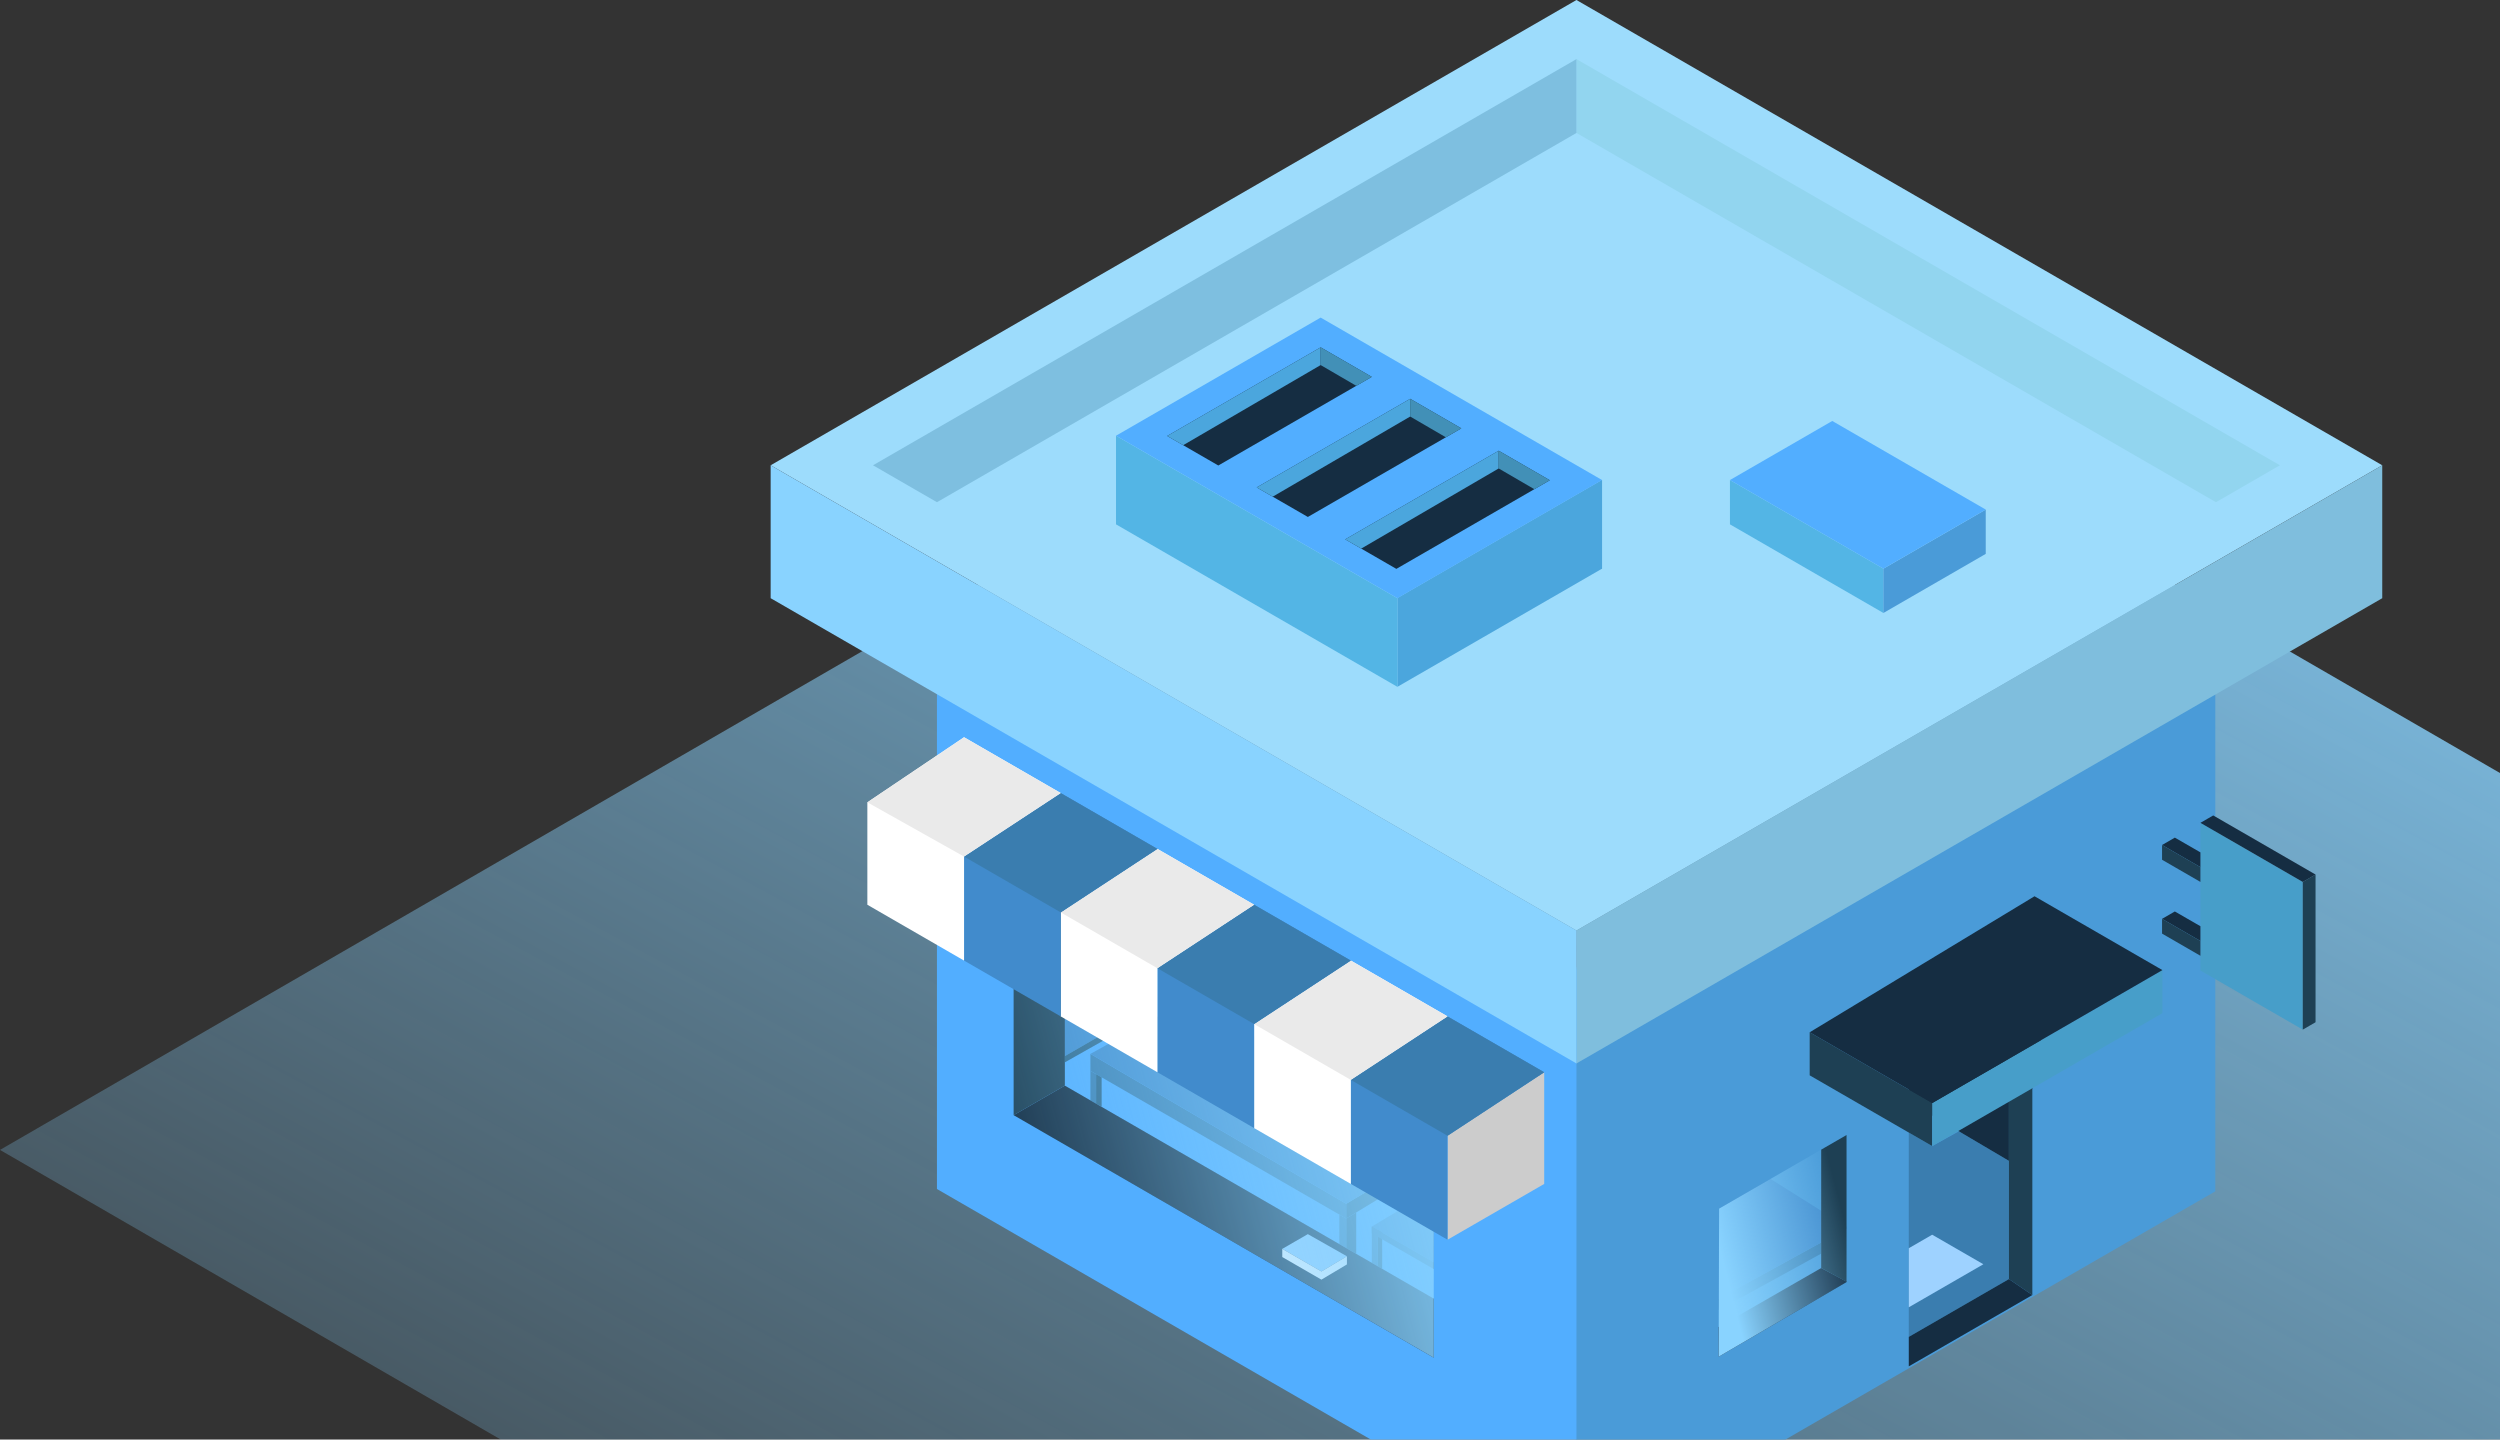 <svg width="587" height="338" viewBox="0 0 587 338" fill="none" xmlns="http://www.w3.org/2000/svg">
<rect x="0" y="0" width="587" height="338" fill="#333333" stroke="none"/>
<g clip-path="url(#clip0_466_1016)">
<path d="M0 270L370 56L740 270L370 484L0 270Z" fill="url(#paint0_linear_466_1016)"/>
<path d="M520.154 279.722V141L370 227.701V366.423L520.154 279.722Z" fill="#4A9BD8"/>
<path d="M516.66 193.201L540.689 207.078V241.758L516.66 227.882V193.201Z" fill="#479EC9"/>
<path d="M540.689 241.759L543.69 240.023V205.343L540.689 207.078V241.759Z" fill="#1E4054"/>
<path d="M543.69 205.342L519.661 191.466L516.66 193.201L540.689 207.078L543.69 205.342Z" fill="#152D42"/>
<path d="M516.66 203.607L507.65 198.408L510.651 196.673L516.66 200.137V203.607Z" fill="#152D42"/>
<path d="M507.65 198.407V201.871L516.66 207.078V203.607L507.65 198.407Z" fill="#1E4054"/>
<path d="M516.66 220.947L507.65 215.748L510.651 214.013L516.66 217.476V220.947Z" fill="#152D42"/>
<path d="M507.65 215.748V219.212L516.66 224.418V220.947L507.65 215.748Z" fill="#1E4054"/>
<path d="M403.58 304.928V307.553L427.616 294.349V291.724L403.58 304.928Z" fill="#3A7DAF"/>
<path d="M433.567 288.022L415.714 276.814L403.645 283.778L403.58 304.929L433.567 288.456" fill="#418BCC"/>
<path d="M403.537 318.56V311.575L427.616 297.734L433.676 300.967L403.537 318.56Z" fill="#152D42"/>
<path d="M433.567 300.966V266.503L427.616 269.938V297.734L433.567 300.966Z" fill="#1E4054"/>
<path d="M403.645 283.778L403.537 318.56L433.676 300.966L433.567 266.503L403.645 283.778Z" fill="url(#paint1_linear_466_1016)"/>
<path d="M448.181 313.903L471.697 300.331V272.57L459.939 265.636L453.677 269.099L448.181 265.925V313.903Z" fill="#3A7DAF"/>
<path d="M448.181 306.954L465.695 296.845L453.677 289.91L448.181 293.085V306.954Z" fill="#9ED2FF"/>
<path d="M471.697 272.57L448.181 258.693V251.469L471.697 237.889V272.57Z" fill="#152D42"/>
<path d="M477.193 304.076L471.697 300.33V237.889H480.302L477.193 255.743" fill="#1E4054"/>
<path d="M424.912 242.38V252.489L453.677 269.099V258.997L424.912 242.38Z" fill="#1E4054"/>
<path d="M453.677 258.998V269.1L507.737 237.89V227.781L453.677 258.998Z" fill="#479EC9"/>
<path d="M453.677 258.997L424.912 242.38L477.706 210.44L507.737 227.781L453.677 258.997Z" fill="#152D42"/>
<path d="M471.697 300.33L477.193 304.076L448.181 320.823V313.903L471.697 300.33Z" fill="#152D42"/>
<path d="M219.996 279.18V140.458L370.15 227.159V365.881L219.996 279.18Z" fill="#52AEFF"/>
<path d="M316.09 286.115L336.641 273.612V270.344L316.09 282.651V286.115Z" fill="#2E6587"/>
<path d="M316.09 282.651L256.028 247.457V251.434L316.09 286.115V282.651Z" fill="#3A7DAF"/>
<path d="M256.028 247.457L280.057 234.094L336.641 270.343L316.09 282.651L256.028 247.457Z" fill="#418BCC"/>
<path d="M316.09 286.114V293.049L318.44 294.408V284.689L316.09 286.114Z" fill="#2E6587"/>
<path d="M316.09 286.114L314.478 285.182V292.124L316.09 293.049V286.114Z" fill="#3A7DAF"/>
<path d="M256.028 251.434V258.369L257.366 259.143V252.208L256.028 251.434Z" fill="#3A7DAF"/>
<path d="M258.668 252.96V259.837L257.366 259.143V252.208L258.668 252.96Z" fill="#2E6587"/>
<path d="M265.038 239.301V242.439L263.845 243.112V239.988L265.038 239.301Z" fill="#2E6587"/>
<path d="M322.099 287.987L336.641 279.317V296.383L322.099 287.987Z" fill="#418BCC"/>
<path d="M322.099 287.987V296.52L323.488 297.323V288.79L322.099 287.987Z" fill="#3A7DAF"/>
<path d="M324.536 289.397V297.93L323.488 297.323V288.79L324.536 289.397Z" fill="#2E6587"/>
<path d="M336.641 297.981L322.099 289.585V287.987L336.641 296.383V297.981Z" fill="#3A7DAF"/>
<path d="M250.027 247.97L265.038 239.3L250.027 230.63V247.97Z" fill="#418BCC"/>
<path d="M250.027 247.97V249.438L263.845 241.629V239.987" fill="#2E6587"/>
<path d="M238.009 261.839L250.027 254.905V206.348L238.009 199.413V261.839Z" fill="#1E4054"/>
<path d="M238.009 261.84L336.641 318.785V304.916L250.027 254.905L238.009 261.84Z" fill="#152D42"/>
<path d="M310.269 298.544L316.256 294.972L307.08 289.773L301.078 293.236L310.269 298.544Z" fill="#9ED2FF"/>
<path d="M301.078 293.236V295.153L310.269 300.46V298.544L316.256 294.972V296.888L310.269 300.46V298.544L301.078 293.236Z" fill="white"/>
<path d="M336.641 304.915V256.358L238.009 199.413V261.839L336.641 318.784V304.915Z" fill="url(#paint2_linear_466_1016)"/>
<path d="M339.881 291.088V264.876L362.579 251.766V277.986L339.881 291.088Z" fill="#CCCCCC"/>
<path d="M339.881 238.656L317.175 253.212V277.986L339.881 291.089V266.677L362.579 251.766L339.881 238.656Z" fill="#418BCC"/>
<path d="M317.175 225.545L294.469 240.456V264.875L317.175 277.985V253.566L339.881 238.655L317.175 225.545Z" fill="white"/>
<path d="M294.469 212.435L271.763 227.346V251.765L294.469 264.875V240.456L317.175 225.545L294.469 212.435Z" fill="#418BCC"/>
<path d="M271.763 199.325L249.065 214.236V238.655L271.763 251.765V227.346L294.469 212.435L271.763 199.325Z" fill="white"/>
<path d="M249.065 186.216L226.359 201.126V225.546L249.065 238.656V214.236L271.763 199.326L249.065 186.216Z" fill="#418BCC"/>
<path d="M226.359 173.105L203.654 188.385V212.436L226.359 225.546V201.126L249.065 186.215L226.359 173.105Z" fill="white"/>
<path d="M317.175 253.567L339.881 266.677L362.579 251.766L339.881 238.656L317.175 253.567Z" fill="#3A7DAF"/>
<path d="M317.175 253.566L294.469 240.456L317.175 225.545L339.881 238.655L317.175 253.566Z" fill="#EAEAEA"/>
<path d="M294.469 240.456L271.763 227.346L294.469 212.435L317.175 225.545L294.469 240.456Z" fill="#3A7DAF"/>
<path d="M271.763 227.346L294.469 212.435L271.763 199.325L249.065 214.236L271.763 227.346Z" fill="#EAEAEA"/>
<path d="M249.065 214.236L226.359 201.126L249.065 186.216L271.763 199.326L249.065 214.236Z" fill="#3A7DAF"/>
<path d="M249.065 186.215L226.359 173.105L203.654 188.385L226.359 201.126L249.065 186.215Z" fill="#EAEAEA"/>
<path d="M180.948 109.248L370.15 218.488L559.352 109.248L370.15 0L180.948 109.248Z" fill="#9DDCFC"/>
<path d="M535.323 109.248L520.304 117.918L370.15 31.217V13.877L535.323 109.248Z" fill="#92D5EF"/>
<path d="M370.15 31.217V13.877L204.977 109.248L219.996 117.918L370.15 31.217Z" fill="#7EBFE0"/>
<path d="M328.108 140.457V161.268L376.159 133.522V112.711L328.108 140.457Z" fill="#4BA6DD"/>
<path d="M262.038 102.306L328.108 140.457V161.268L262.038 123.117V102.306Z" fill="#53B5E5"/>
<path d="M376.159 133.522V112.711L328.108 140.457" fill="#4BA6DD"/>
<path d="M262.038 102.306L310.088 74.568L376.159 112.712L328.108 140.458L262.038 102.306Z" fill="#52AEFF"/>
<path d="M286.059 109.299L322.099 88.488L310.088 81.553L274.048 102.364L286.059 109.299Z" fill="#152D42"/>
<path d="M310.088 85.718L277.809 104.533L274.048 102.364L310.088 81.553V85.718Z" fill="#4BA6DD"/>
<path d="M310.088 81.553V85.718L318.462 90.592L322.099 88.488L310.088 81.553Z" fill="#4290B7"/>
<path d="M307.08 121.383L343.12 100.579L331.109 93.637L295.069 114.448L307.08 121.383Z" fill="#152D42"/>
<path d="M331.109 97.802L298.837 116.617L295.069 114.448L331.109 93.637V97.802Z" fill="#4BA6DD"/>
<path d="M331.109 93.637V97.802L339.483 102.676L343.12 100.579L331.109 93.637Z" fill="#4290B7"/>
<path d="M327.862 133.573L363.902 112.762L351.891 105.827L315.852 126.639L327.862 133.573Z" fill="#152D42"/>
<path d="M351.891 109.993L319.619 128.808L315.852 126.639L351.891 105.827V109.993Z" fill="#4BA6DD"/>
<path d="M351.891 105.828V109.993L360.265 114.866L363.902 112.762L351.891 105.828Z" fill="#4290B7"/>
<path d="M406.19 123.117V112.712L442.223 133.523V143.928L406.19 123.117Z" fill="#53B5E5"/>
<path d="M442.223 133.523V143.928L466.252 130.052V119.646L442.223 133.523Z" fill="#4A9BD8"/>
<path d="M406.19 112.712L442.223 133.523L466.252 119.646L430.212 98.843L406.19 112.712Z" fill="#52AEFF"/>
<path d="M370.15 249.698V218.488L559.352 109.248V140.457L370.15 249.698Z" fill="#7FBEDD"/>
<path d="M180.948 109.248V140.457L370.15 249.698V218.488L180.948 109.248Z" fill="#89D3FF"/>
</g>
<defs>
<linearGradient id="paint0_linear_466_1016" x1="712.754" y1="89.732" x2="395.812" y2="675.253" gradientUnits="userSpaceOnUse">
<stop stop-color="#89D3FF"/>
<stop offset="1" stop-color="#89D3FF" stop-opacity="0"/>
</linearGradient>
<linearGradient id="paint1_linear_466_1016" x1="404.482" y1="296.182" x2="433.66" y2="288.607" gradientUnits="userSpaceOnUse">
<stop stop-color="#89D3FF"/>
<stop offset="1" stop-color="#89D3FF" stop-opacity="0"/>
</linearGradient>
<linearGradient id="paint2_linear_466_1016" x1="342.247" y1="244.634" x2="227.871" y2="274.761" gradientUnits="userSpaceOnUse">
<stop stop-color="#89D3FF"/>
<stop offset="1" stop-color="#89D3FF" stop-opacity="0"/>
</linearGradient>
<clipPath id="clip0_466_1016">
<rect width="587" height="338" fill="white"/>
</clipPath>
</defs>
</svg>
